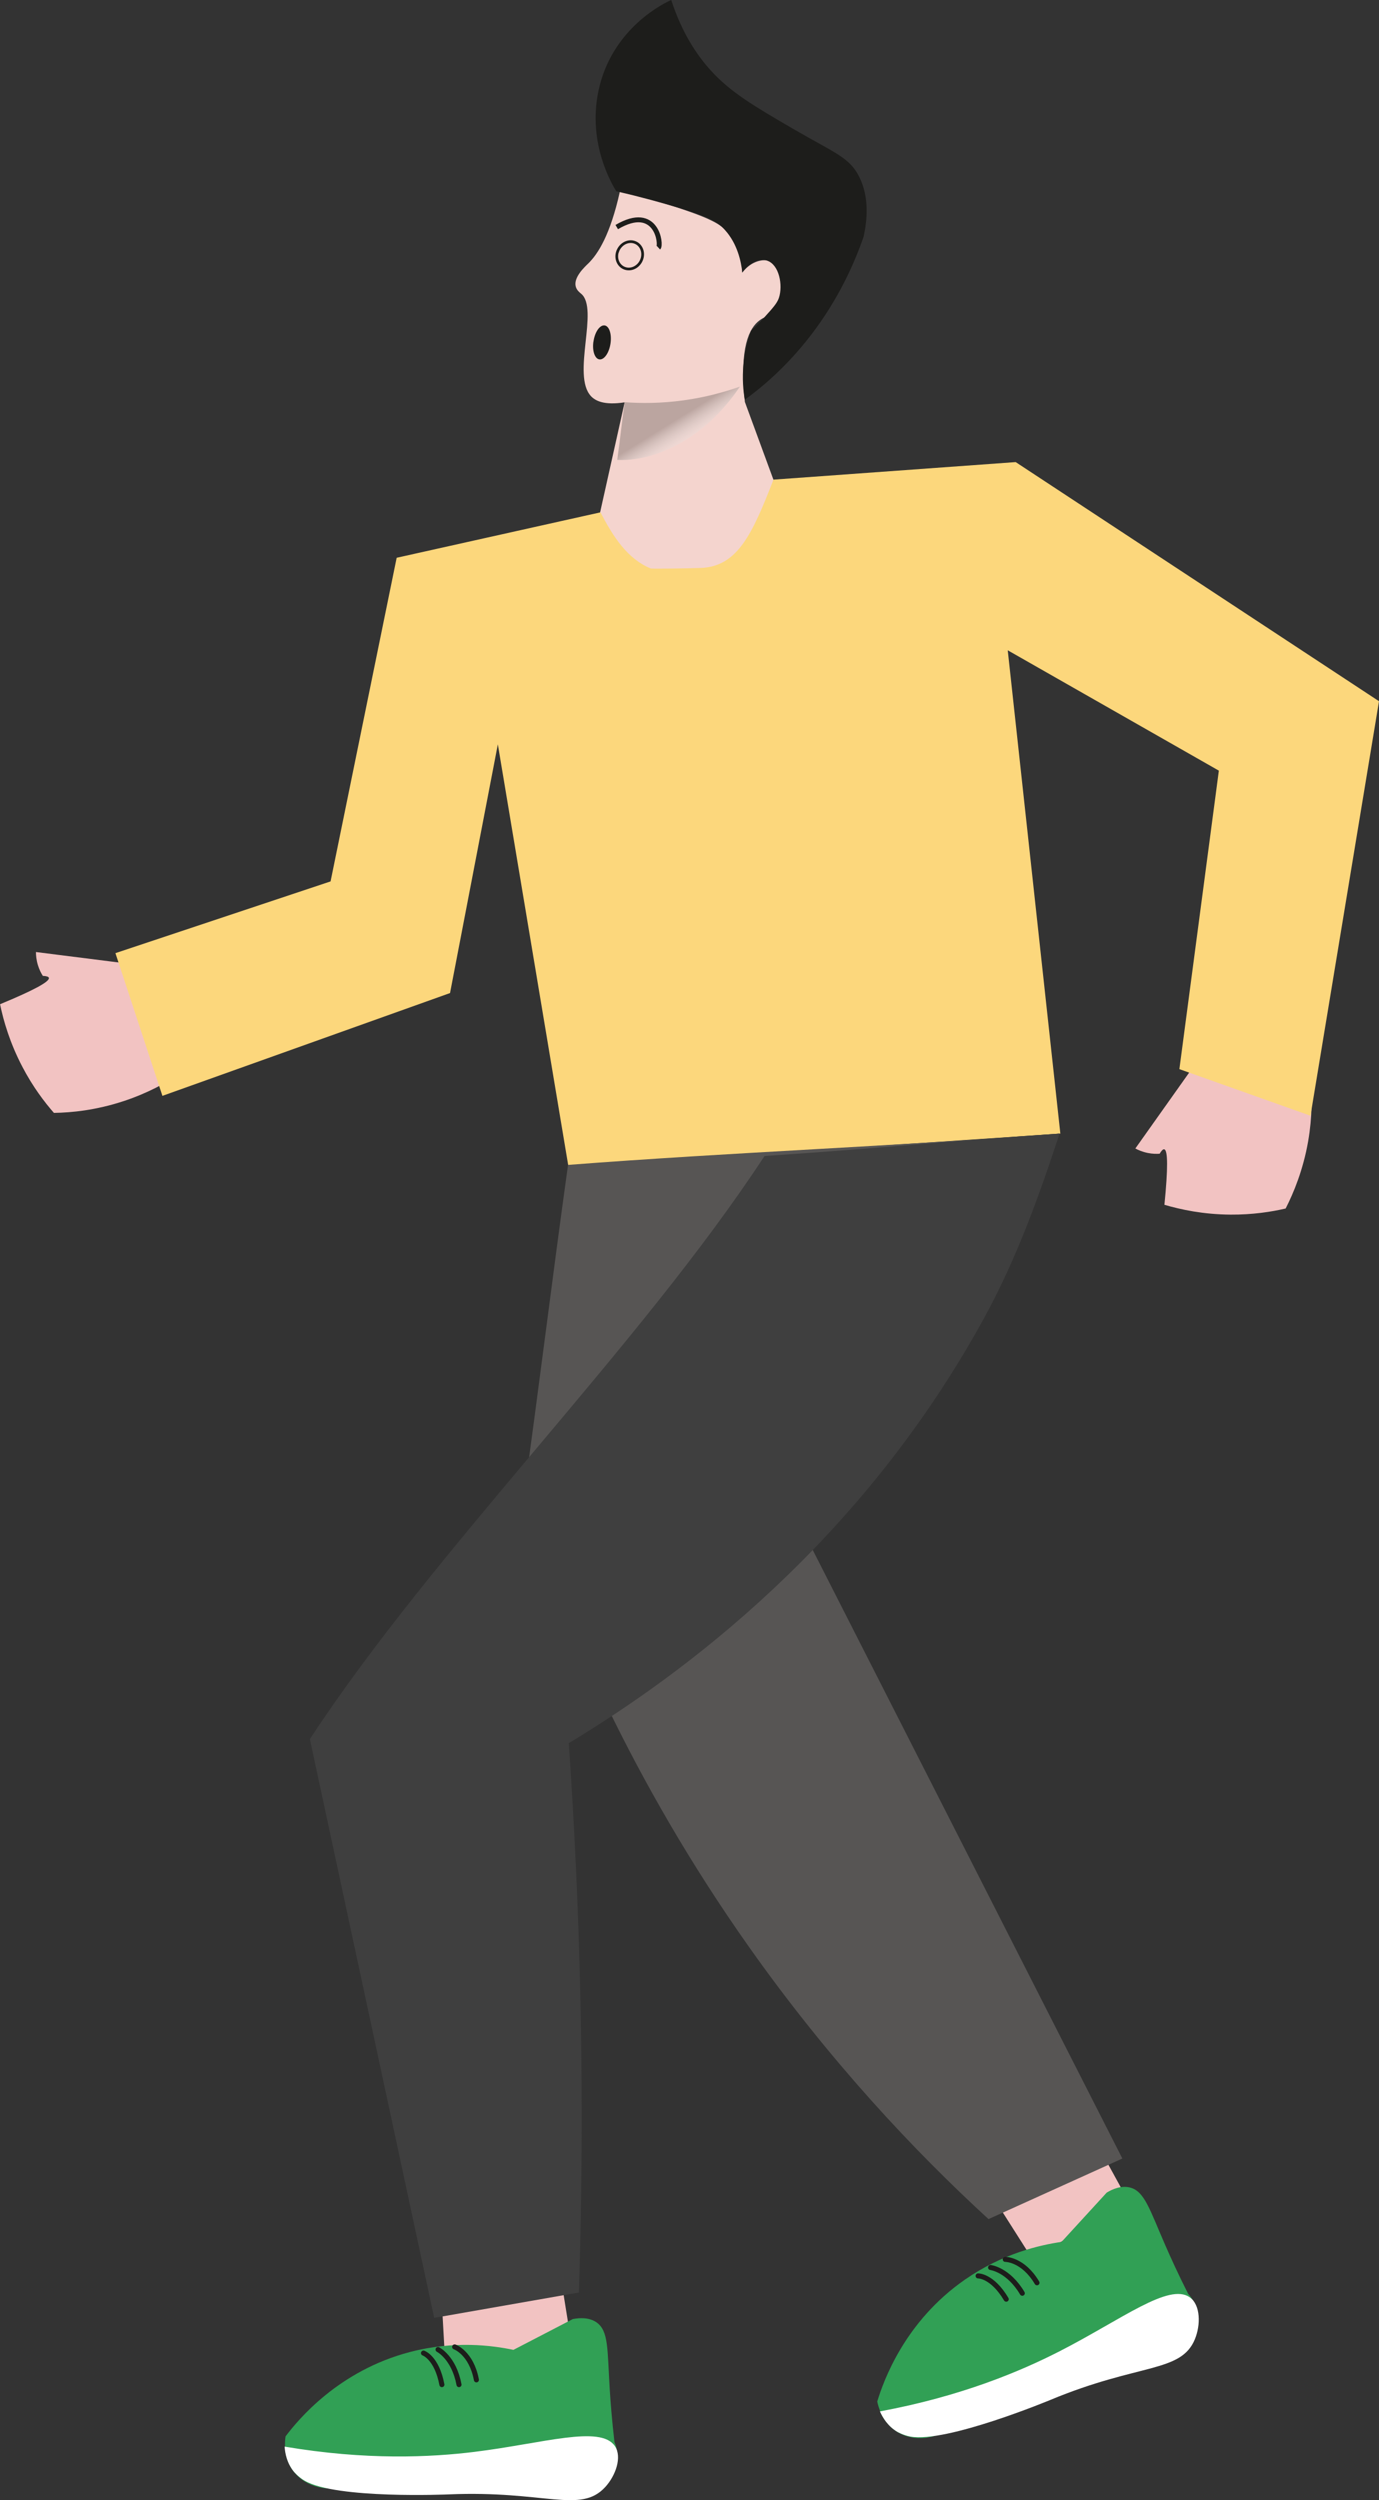 <svg width="256" height="464" viewBox="0 0 256 464" fill="none" xmlns="http://www.w3.org/2000/svg">
<rect x="0" y="0" width="256" height="464" fill="#333333" stroke="none"/>
<g clip-path="url(#clip0_6545_15134)">
<path d="M82.025 427.351L104.378 424.317L106.205 435.702L82.658 438.619L82.025 427.351Z" fill="#F2C3C2"/>
<path d="M185.451 409.5L204.303 399.088L209.42 408.411L191.692 419.316L185.451 409.5Z" fill="#F2C3C2"/>
<path d="M243.308 200.335C243.577 203.286 243.636 207.234 242.851 211.79C241.914 217.154 240.146 221.394 238.671 224.287C235.989 224.908 232.512 225.447 228.449 225.423C223.39 225.388 219.187 224.486 216.166 223.596C216.833 216.873 216.821 213.441 216.13 213.301C215.908 213.254 215.627 213.523 215.276 214.121C214.714 214.156 213.952 214.156 213.086 213.98C212.091 213.781 211.306 213.441 210.768 213.148C214.468 207.936 218.168 202.712 221.868 197.5L243.308 200.346V200.335Z" fill="#F2C3C2"/>
<path d="M33.313 199.339C30.842 200.967 27.388 202.888 22.997 204.341C17.833 206.051 13.255 206.496 10.011 206.543C8.197 204.469 6.077 201.658 4.192 198.063C1.838 193.588 0.644 189.454 0.012 186.373C6.253 183.796 9.274 182.157 9.075 181.477C9.016 181.266 8.641 181.138 7.951 181.114C7.646 180.634 7.295 179.966 7.037 179.123C6.745 178.151 6.674 177.296 6.674 176.687C13.021 177.483 19.355 178.291 25.702 179.088L33.325 199.339H33.313Z" fill="#F2C3C2"/>
<path d="M111.229 95.869C113.571 101.994 118.384 106.715 123.981 107.523C132.364 108.729 142.212 101.139 143.582 89.028C141.814 84.215 140.046 79.401 138.278 74.587C137.212 64.467 139.086 60.848 141.041 59.43C142.493 58.376 144.202 58.388 145.42 56.397C146.521 54.593 147.013 51.513 145.479 49.674C144.261 48.21 142.352 48.268 141.943 48.28C139.507 48.35 138.032 50.271 137.798 50.587C137.751 48.912 137.446 46.347 135.912 44.063C134.554 42.037 132.681 40.866 126.826 38.874C123.84 37.855 119.859 36.649 115.07 35.583C113.302 43.536 111.03 47.132 109.18 48.924C108.595 49.498 106.428 51.454 106.885 53.188C107.084 53.914 107.658 54.324 107.857 54.488C111.299 57.264 106.054 69.644 109.719 73.532C110.503 74.364 112.119 75.266 115.96 74.669C114.379 81.743 112.798 88.806 111.229 95.88V95.869Z" fill="#F4D4CE"/>
<path d="M218.94 198.437C221.387 179.966 223.823 161.495 226.27 143.024C213.202 135.575 200.135 128.125 187.079 120.688C190.334 150.59 193.589 180.481 196.844 210.384C181.412 211.426 165.967 212.457 150.534 213.5C135.558 214.636 120.57 215.772 105.594 216.908C101.203 190.648 96.812 164.4 92.421 138.14C89.459 153.53 86.508 168.909 83.546 184.3C65.747 190.66 47.949 197.02 30.151 203.38C27.247 194.548 24.332 185.729 21.428 176.897C34.741 172.458 48.055 168.019 61.368 163.58C65.455 143.563 69.553 123.534 73.639 103.517C86.25 100.706 98.861 97.895 111.472 95.084C113.826 99.617 116.495 103.751 120.816 105.508C120.992 105.578 127.479 105.508 130.137 105.403C136.963 105.122 139.68 99.043 143.591 89.017C158.579 87.927 173.566 86.85 188.554 85.76C211.036 100.554 233.518 115.347 256 130.14C251.761 155.779 247.522 181.43 243.283 207.069C235.169 204.188 227.066 201.307 218.952 198.425L218.94 198.437Z" fill="#FCD77C"/>
<path d="M196.681 210.384C166.296 212.727 135.84 213.851 105.454 216.194C102.609 236.527 99.986 258.079 97.129 278.4C104.588 300.783 117.199 330.405 139.001 361.268C154.059 382.585 169.785 399.252 183.508 411.843C191.787 408.095 200.077 404.347 208.355 400.599C187.548 359.71 166.741 318.832 145.933 277.943C162.888 255.42 179.703 232.896 196.67 210.373L196.681 210.384Z" fill="#575554"/>
<path d="M196.68 210.384C173.484 211.942 165.124 212.985 141.928 214.542C118.58 250.149 80.876 287.15 57.527 322.756C65.22 358.562 72.913 394.368 80.606 430.174C89.564 428.604 98.51 427.035 107.467 425.465C108.264 400.494 108.182 374.304 106.941 347.025C106.578 339.072 106.121 331.236 105.594 323.506C126.811 310.727 159.808 286.353 182.676 244.644C189.081 232.955 193.273 220.773 196.704 210.384H196.68Z" fill="#3F3F3F"/>
<path d="M137.36 71.752C134.527 72.748 131.014 73.732 126.916 74.294C122.712 74.879 118.989 74.868 115.968 74.645C115.382 78.78 115.171 81.216 114.586 85.351C115.113 85.374 115.663 85.386 116.331 85.351C121.014 85.046 124.445 83.266 126.33 82.223C132.103 79.014 135.768 74.118 137.36 71.752Z" fill="url(#paint0_linear_6545_15134)"/>
<path d="M147.525 24.081C139.961 19.677 135.617 17.147 131.87 12.989C129.352 10.19 126.589 6.102 124.61 0C123.72 0.387 113.463 5.06 111.051 17.101C109.13 26.705 113.58 34.154 114.411 35.501C119.06 36.567 122.936 37.656 125.863 38.535C131.308 40.175 133.029 40.983 134.575 42.681C136.916 45.27 137.584 48.561 137.806 50.576C139.059 48.83 140.886 47.893 142.373 48.362C144.668 49.088 145.371 52.965 144.598 55.284C144.258 56.291 143.45 57.182 141.823 58.974C140.874 60.004 140.043 60.812 139.434 61.363C138.884 62.862 138.275 64.959 138.029 67.536C137.76 70.253 137.982 72.56 138.263 74.189C141.717 71.682 146.179 67.852 150.488 62.265C155.768 55.413 158.696 48.631 160.323 43.923C160.967 40.983 161.436 36.673 159.515 32.831C157.712 29.212 155.019 28.427 147.537 24.081H147.525Z" fill="#1D1D1B"/>
<path d="M122.232 45.972C122.829 45.422 121.939 37.762 114.492 42.142" stroke="#1D1D1B" stroke-width="0.912" stroke-miterlimit="10"/>
<path d="M214.433 437.81L177.49 449.886C174.118 452.802 169.575 453.283 166.437 451.256C163.708 449.499 163.006 446.466 162.854 445.693C164.001 441.921 167.924 430.841 179.165 423.052C186.167 418.191 193.099 416.645 197.068 416.071C199.867 413.026 202.653 409.969 205.452 406.924C206.564 406.256 208.168 405.565 209.796 405.987C212.477 406.689 213.402 409.992 216.377 416.809C217.36 419.046 218.742 422.103 220.569 425.711C222.653 427.971 223.086 431.298 221.669 433.992C220.288 436.615 217.407 438.138 214.433 437.798V437.81Z" fill="#31A055"/>
<path d="M163.346 447.532C178.451 444.732 189.493 440.071 196.799 436.323C208.263 430.443 217.009 423.603 220.885 426.367C222.899 427.796 222.899 431.509 221.822 434.132C219.222 440.422 211.494 438.525 194.996 445.4C194.996 445.4 175.758 453.411 169.013 452.205C167.666 451.959 166.566 451.315 166.566 451.315C164.786 450.261 163.837 448.633 163.357 447.543L163.346 447.532Z" fill="white"/>
<path d="M183.893 420.827C183.893 420.827 187.171 421.213 189.782 425.605" stroke="#1D1D1B" stroke-width="0.935" stroke-miterlimit="10" stroke-linecap="round"/>
<path d="M186.621 419.316C186.621 419.316 189.9 419.269 192.511 423.661" stroke="#1D1D1B" stroke-width="0.935" stroke-miterlimit="10" stroke-linecap="round"/>
<path d="M181.576 422.385C181.576 422.385 184.187 422.314 186.799 426.707" stroke="#1D1D1B" stroke-width="0.935" stroke-miterlimit="10" stroke-linecap="round"/>
<path d="M104.166 462.489L65.315 461.142C61.147 462.712 56.721 461.611 54.461 458.624C52.505 456.035 52.892 452.943 53.009 452.17C55.386 449.02 62.88 439.966 76.099 436.51C84.343 434.355 91.38 435.281 95.314 436.112C98.991 434.203 102.656 432.305 106.333 430.396C107.609 430.15 109.354 430.057 110.735 431.005C113.007 432.587 112.738 436.007 113.194 443.433C113.347 445.869 113.604 449.219 114.073 453.224C115.255 456.059 114.517 459.338 112.269 461.377C110.068 463.368 106.836 463.801 104.166 462.466V462.489Z" fill="#31A055"/>
<path d="M52.846 454.068C67.998 456.633 79.964 456.047 88.102 455.04C100.889 453.459 111.451 450.027 114.144 453.962C115.537 456 114.273 459.491 112.352 461.576C107.751 466.589 101.146 462.161 83.29 462.934C83.29 462.934 62.471 463.848 56.546 460.393C55.363 459.702 54.555 458.718 54.555 458.718C53.244 457.113 52.916 455.263 52.834 454.068H52.846Z" fill="white"/>
<path d="M81.322 436.053C81.322 436.053 84.273 437.541 85.21 442.566" stroke="#1D1D1B" stroke-width="0.935" stroke-miterlimit="10" stroke-linecap="round"/>
<path d="M84.402 435.562C84.402 435.562 87.494 436.639 88.442 441.676" stroke="#1D1D1B" stroke-width="0.935" stroke-miterlimit="10" stroke-linecap="round"/>
<path d="M78.615 436.709C78.615 436.709 81.086 437.541 82.034 442.566" stroke="#1D1D1B" stroke-width="0.935" stroke-miterlimit="10" stroke-linecap="round"/>
<path d="M114.646 46.687C114.19 48.034 114.822 49.44 116.075 49.826C117.328 50.213 118.698 49.428 119.154 48.081C119.611 46.734 118.979 45.328 117.738 44.942C116.496 44.555 115.115 45.34 114.658 46.687H114.646Z" stroke="#1D1D1B" stroke-width="0.503" stroke-miterlimit="10"/>
<path d="M110.16 63.413C109.914 65.158 110.441 66.634 111.319 66.704C112.198 66.775 113.111 65.427 113.345 63.682C113.579 61.937 113.076 60.461 112.198 60.391C111.319 60.321 110.406 61.668 110.172 63.413H110.16Z" fill="#1D1D1B"/>
</g>
<defs>
<linearGradient id="paint0_linear_6545_15134" x1="128.965" y1="83.395" x2="125.544" y2="77.855" gradientUnits="userSpaceOnUse">
<stop stop-color="white" stop-opacity="0"/>
<stop offset="1" stop-color="#BBA5A0"/>
</linearGradient>
<clipPath id="clip0_6545_15134">
<rect width="256" height="464" fill="white"/>
</clipPath>
</defs>
</svg>
